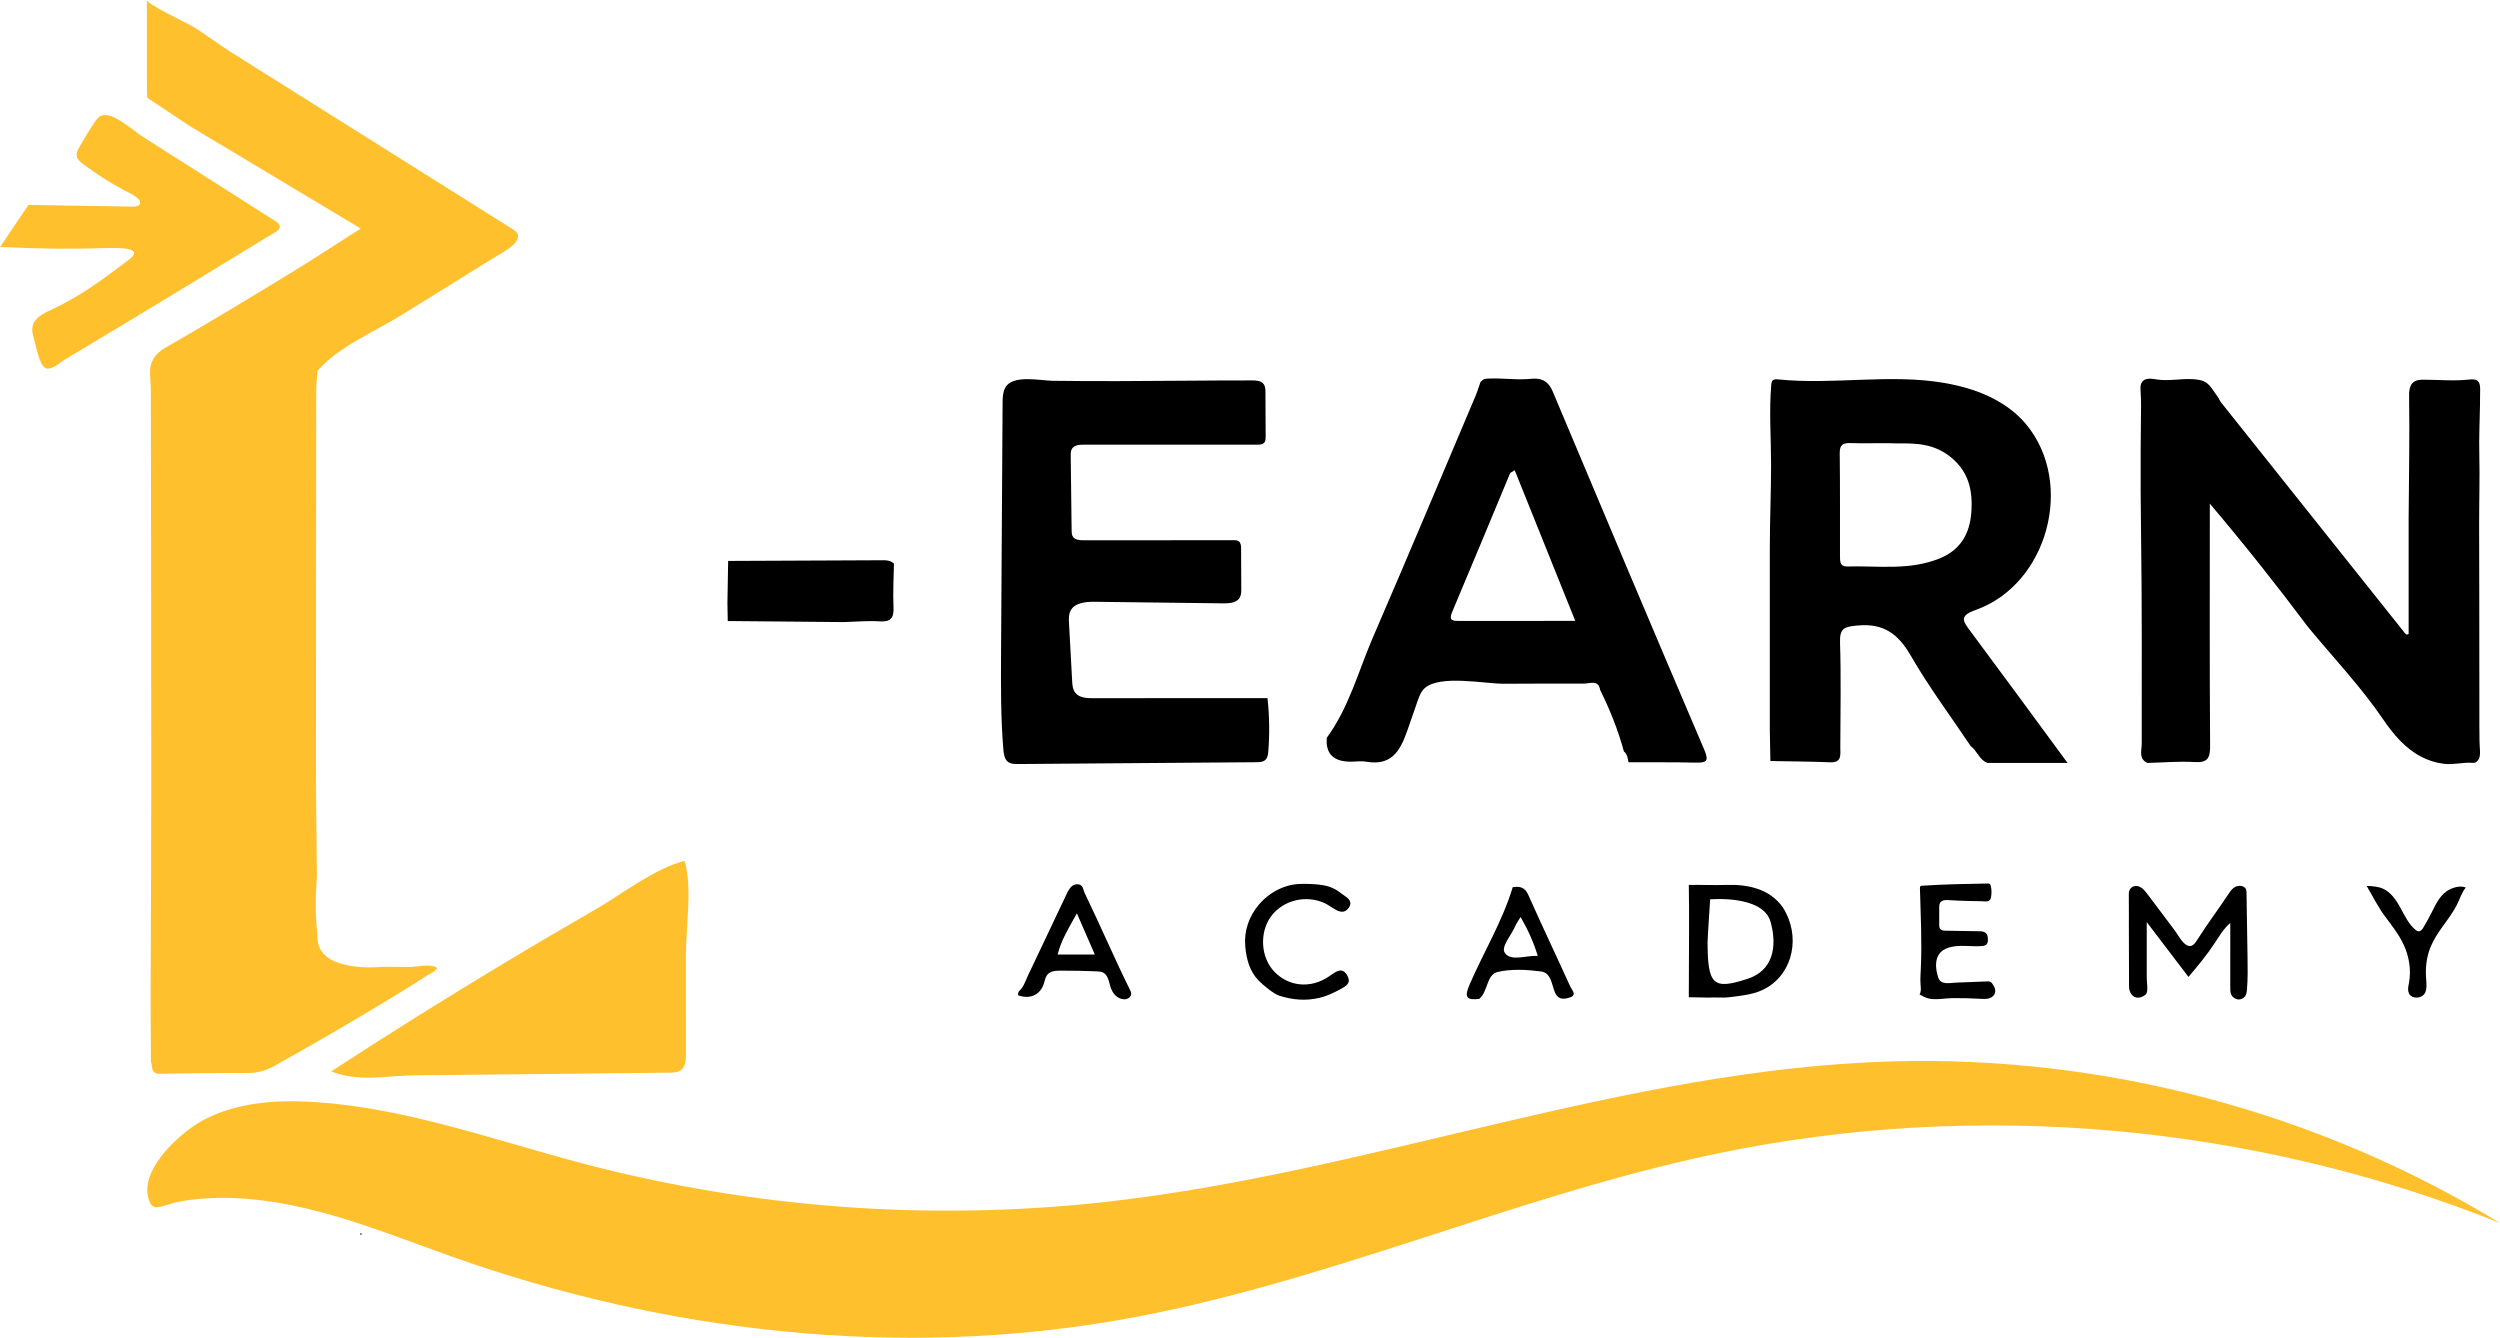 <?xml version="1.0" encoding="UTF-8"?>
<svg id="Layer_2" xmlns="http://www.w3.org/2000/svg" viewBox="0 0 687.6 367.94">
  <defs>
    <style>
      .cls-1 {
        fill: #1a1d22;
      }

      .cls-2 {
        fill: #ffc02e;
      }
    </style>
  </defs>
  <g id="Layer_1-2" data-name="Layer_1">
    <g>
      <path class="cls-2" d="M41.45,281.92c0-1.67-.01-3.33-.02-5,0-1.33,0-2.67,0-4,0-.67,0-1.33,0-2,.06-18.27.17-36.54.17-54.82,0-36.06-.06-72.13-.11-108.19,0-1.66-.15-3.31-.22-4.97-.16-3.46,1.28-5.62,4.44-7.43,11.39-6.52,22.6-13.34,33.81-20.17,6.41-3.9,12.69-8.03,19.7-12.48-16.22-9.72-31.53-18.9-46.84-28.07-3.96-2.63-7.91-5.26-11.87-7.89-.03-.65-.06-1.29-.09-1.94,0-.67-.01-1.34-.02-2.01,0-7.42,0-14.83,0-22.95,0,1.15,10.85,6.26,12.25,7.08,3.83,2.25,7.26,5,11.06,7.38,8.59,5.4,17.18,10.8,25.78,16.2,17.18,10.8,34.37,21.59,51.55,32.39,4.45,2.79-2.58,6.22-5.29,7.9-8.42,5.22-16.83,10.44-25.25,15.66-7.37,4.57-17.45,8.77-23.14,15.36-.04.33-.08.66-.12.99-.09,1.48-.26,2.97-.26,4.45-.04,34.88-.07,69.75-.06,104.63,0,9.62.16,19.24.24,28.86-.37,5.34-.51,10.69.14,16.02-.19,4.51,2.29,6.85,6.35,8.07,3.82,1.15,7.69,1.22,11.61.92,2.43,0,4.87.04,7.3.06,2.04.02,5.98-1.09,7.68.29-.48.91-1.91,1.49-2.77,2.04-1.22.78-2.44,1.56-3.67,2.34-2.45,1.55-4.92,3.07-7.4,4.57-10.23,6.19-20.6,12.21-31.06,18.02-2.41,1.36-4.79,1.92-7.54,1.9-8.12-.05-16.24.12-24.36.2-1.99-.37-1.51-2.15-1.94-3.41,0-1,0-2,.01-3-.01-1.67-.03-3.33-.04-5,0-.67,0-1.33-.01-2Z"/>
      <path d="M200.16,170.81c-.03-1.62-.06-3.25-.09-4.87.07-3.89.14-7.78.2-11.66,14.29-.06,28.57-.11,42.86-.19,1.06,0,1.96.22,2.74.91-.06,3.97-.31,7.94-.12,11.89.14,2.95-.62,4.22-3.81,4.01-3.28-.21-6.59.11-9.88.2-10.64-.1-21.27-.19-31.91-.29Z"/>
      <path class="cls-2" d="M41.9,331.66c-.58-.46-1-1.38-1.28-3.01-1.37-7.85,9.34-17.39,15.22-20.54,9.32-4.99,20.34-5.68,30.89-4.99,25.18,1.66,49.24,10.49,73.65,16.91,46.7,12.3,95.68,15.89,143.68,10.55,72.84-8.12,142.88-36.51,216.14-38.65,58.52-1.71,117.44,13.94,167.41,44.46-67.89-27.24-143.87-34.05-215.47-19.09-55.72,11.64-108.32,35.99-164.4,45.76-61.14,10.65-124.82,3.38-183.3-17.38-19.29-6.85-38.93-15.24-59.66-16.14-5.08-.22-10.19.01-15.2.91-3.83.69-6.23,2.32-7.66,1.2Z"/>
      <path d="M669.9,257.72c-.55.92-1.05,1.87-1.45,2.87-1.02,2.56-1.36,5.37-1.2,8.13.08,1.41.42,3.35-.42,4.61-.77,1.14-2.63,1.4-3.73.58-.52-.39-.75-1.07-.77-1.72s.13-1.29.25-1.93c.63-3.51.03-7.2-1.48-10.44-1.35-2.91-3.38-5.42-5.27-7.98s-3.26-5.42-4.91-8.18c1.5.07,3.04.14,4.42.73,2.24.97,3.7,3.14,4.87,5.28s2.22,4.44,4.08,6.02c.28.24.6.46.96.46.57,0,.98-.55,1.27-1.04.8-1.32,1.54-2.67,2.24-4.05,1.09-2.16,2.14-4.49,4.12-5.9,1.36-.97,3.68-1.71,5.31-1.06-.88,1.1-1.34,2.29-1.89,3.58-1.54,3.65-4.36,6.64-6.4,10.02Z"/>
      <path d="M314.98,192.01c11.21,0,22.42,0,33.63,0,.54,4.87.61,9.79.22,14.67-.07.82-.18,1.71-.76,2.28-.64.63-1.64.67-2.54.68-21.85.17-43.69.33-65.54.5-.94,0-1.94,0-2.7-.56-1.01-.73-1.21-2.13-1.32-3.37-.74-8.84-.69-17.72-.64-26.59.14-22.86.28-45.71.42-68.57,0-1.5.03-3.07.73-4.4,1.94-3.71,9.65-1.97,12.91-1.92,6.11.09,12.23.1,18.34.09,12.23-.03,24.45-.2,36.68-.19,1.13,0,2.43.08,3.12.98.49.64.51,1.5.52,2.31.02,4.05.04,8.09.06,12.14,0,.63-.02,1.33-.47,1.77-.44.44-1.13.47-1.76.47-15.96,0-31.91,0-47.87.01-1.16,0-2.52.1-3.15,1.08-.37.57-.37,1.3-.37,1.98.08,6.84.16,13.68.25,20.52,0,.57.02,1.18.32,1.67.57.93,1.86,1.04,2.95,1.04,13.74,0,27.48-.01,41.23-.02.53,0,1.1.01,1.51.34.55.44.6,1.24.6,1.95.02,3.69.03,7.37.05,11.06,0,.84,0,1.72-.42,2.44-.84,1.45-2.84,1.6-4.51,1.58-11.78-.14-23.56-.29-35.34-.43-2.55-.03-5.64.26-6.74,2.56-.48,1.01-.43,2.17-.37,3.29.29,5.29.57,10.57.86,15.86.06,1.15.15,2.39.86,3.3,1.07,1.39,3.09,1.51,4.84,1.51,4.79,0,9.58,0,14.38,0Z"/>
      <path class="cls-2" d="M188.61,238c1.66,7.32.05,17.24.05,24.66,0,9.09.01,18.17.01,27.26,0,1.59-.11,3.41-1.37,4.38-.88.68-2.08.72-3.19.73-15.57.16-31.14.33-46.7.49-7.78.08-15.57.16-23.35.24-8.17.09-15.21,1.92-23-1.07,15.72-10.24,31.63-20.19,47.71-29.86,8.22-4.94,16.49-9.8,24.8-14.58,7.51-4.32,16.4-11.37,24.73-13.49.12.41.23.82.32,1.24Z"/>
      <path d="M280.07,273.78c-.3-1.02.57-1.42,1.06-2.13.67-.97,1.08-2.24,1.59-3.31,1.18-2.49,2.36-4.97,3.54-7.46,2.36-4.97,4.72-9.94,7.07-14.92.42-.88.87-1.8,1.66-2.35s2.05-.59,2.62.19c.24.33.33.74.45,1.13.16.51.4.99.63,1.47,4.14,8.55,7.86,17.29,12.08,25.81.17.35.35.72.35,1.11,0,.92-1.01,1.57-1.93,1.53-2-.09-3.26-1.71-3.78-3.47-.43-1.44-.67-3.2-2-3.88-.55-.28-1.18-.31-1.79-.34-3.3-.14-6.6-.2-9.9-.19-2.42.01-3.85.35-4.41,2.85-.82,3.65-3.77,5.16-7.23,3.95ZM296.19,251.21c-2.39,4.24-4.38,7.54-5.3,11.33h10.23c-1.66-3.81-3.09-7.1-4.93-11.33Z"/>
      <path d="M422.82,104.18c.09,0,.18.02.27.03,2,.25,3.21,1.67,3.96,3.44,13.81,32.89,27.68,65.76,41.7,98.56,1.4,3.27.49,3.6-2.42,3.54-6.14-.14-12.28-.07-18.43-.09-.22-1.09-.29-2.23-1.27-2.99-1.58-5.85-3.82-11.44-6.51-16.87-.47-2.94-2.81-1.78-4.35-1.79-7.38-.04-14.75.04-22.13.05-5.29,0-17.34-2.48-21.65,1.09-1.14.95-1.68,2.42-2.16,3.83-.93,2.68-1.86,5.36-2.79,8.04-2.04,5.87-4.55,9.64-11.31,8.47-1.28-.22-2.64-.02-3.96,0q-7.4.13-6.86-6.57c6.14-8.37,8.71-18.4,12.75-27.74,9.54-22.06,18.83-44.23,28.2-66.36.51-1.21.88-2.49,1.32-3.73.81-.92,1.21-.93,2.45-.98,1.17-.05,2.34-.02,3.51.03,2.27.09,4.55.27,6.82.13.95-.06,1.91-.18,2.86-.1ZM416.61,129.35c-.78.5-1.19.61-1.29.86-5.31,12.7-10.54,25.42-15.91,38.09-1.01,2.37.08,2.48,1.88,2.48,10.4-.02,20.81-.01,31.97-.01-5.7-14.19-11.15-27.74-16.64-41.41Z"/>
      <path class="cls-1" d="M99.51,339.31c-.04.11-.08.22-.12.33-.13-.05-.27-.07-.36-.15-.03-.03.07-.21.11-.32l.38.14Z"/>
      <path class="cls-2" d="M25.7,34.1c.04-.06.07-.11.11-.17.46-.7.94-1.41,1.63-1.89,2.9-1.99,9.27,3.93,11.66,5.46l12.79,8.14,13.49,8.59,6.75,4.29c1.19.76,2.4,1.49,3.57,2.27,3.02,2.01-.03,3.04-2.22,4.39-2.67,1.64-5.33,3.27-8,4.9-5.34,3.26-10.68,6.52-16.03,9.76-10.56,6.41-21.15,12.79-31.75,19.13-1.3.78-3.61,3.08-5.26,2.23s-2.6-6.36-3.09-8.01c-.32-1.08-.63-2.21-.42-3.31.46-2.5,3.18-3.79,5.49-4.85,7.64-3.49,14.41-8.59,21.11-13.66,4.63-3.5-3.93-3.2-5.96-3.14-9.39.3-18.79.21-28.17-.26-.52-.03-1.4-.02-1.4-.02l7.83-11.59s17.99.3,26.99.44c1.4.02,4.06.34,3.67-1.35-.3-1.33-3.39-2.59-4.46-3.17-3.9-2.1-7.65-4.5-11.19-7.16-.8-.6-1.65-1.32-1.77-2.32-.1-.79.3-1.55.69-2.24,1.24-2.2,2.55-4.36,3.93-6.48Z"/>
      <path d="M534.64,105.31c2.55.43,5.09,1.03,7.61,1.83,5.75,1.85,11.21,4.96,15.06,9.61,13.42,16.24,5.85,43.98-13.89,51-4.66,1.66-3.56,3.06-1.49,5.84,8.68,11.65,17.26,23.38,26.73,36.25h-21.99c-2.29-.79-2.84-3.33-4.64-4.62-5.55-8.28-11.54-16.3-16.51-24.92-3.48-6.03-7.53-8.93-14.63-8.26-3.47.33-4.94.63-4.81,4.61.31,9.65.1,19.32.08,28.98,0,1.94.48,4.16-2.79,4.03-5.48-.22-10.96-.24-16.44-.35-.05-2.8-.11-5.59-.16-8.39,0-16.66,0-33.33,0-49.99,0-7.69.34-15.38.35-23.06,0-7.34-.58-14.76.05-22.08.04-.43.1-.89.41-1.18.38-.36.97-.31,1.49-.26,15.13,1.54,30.58-1.58,45.57.95ZM519.45,121.89c-4.37,0-7.36.07-10.35-.02-1.93-.06-3.13.25-3.1,2.66.11,9.49.06,18.98.07,28.48,0,1.39.02,2.84,1.93,2.79,8.6-.22,17.34,1.18,25.65-2.28,5.53-2.3,8.07-6.66,8.53-12.41.51-6.39-.77-11.9-6.46-16-5.5-3.96-11.62-2.97-16.27-3.21Z"/>
      <path d="M682.11,110.96c-.09,4.7-.31,9.4-.2,14.11.15,6.45-.06,12.9-.05,19.35.01,6.6.02,13.2.04,19.79.02,12.01.03,24.01.03,36.02,0,2.13.02,4.2.17,6.32.07.99-.05,2.08-.74,2.79-.22.23-.5.41-.81.46-.24.04-.48.01-.73,0-2.56-.15-5.03.6-7.64.28-2.23-.27-4.38-.95-6.36-2-4.34-2.3-7.61-6.18-10.33-10.18-6.12-9.01-13.72-17-20.68-25.43-8.42-11.25-17.14-22.26-27.02-33.96,0,23.29-.08,44.94.08,66.58.02,3.38-.64,4.74-4.29,4.51-4.29-.26-8.62.13-12.93.24-2.52-1.13-1.58-3.41-1.59-5.24,0-19.14.09-38.28-.18-57.41-.11-7.87-.15-15.74-.11-23.61.02-3.98.06-7.97.11-11.95.02-1.61-.12-3.2-.16-4.78-.03-1.3.45-2.36,1.82-2.63.98-.19,1.98.05,2.97.19,3.2.43,6.41-.32,9.61-.12,1.46.09,2.93.27,4.06,1.24s1.86,2.44,2.81,3.6c.33.57.6,1.19,1,1.69,16.69,20.96,33.4,41.91,50.1,62.87.39.49.71,1.13,1.38.68v-31.41c.07-11.41.31-22.82.13-34.22-.04-2.7.84-4.3,3.69-4.31,4.28,0,8.53.43,12.81-.03.78-.08,1.66-.17,2.28.32.74.57.78,1.65.76,2.59,0,1.23-.02,2.45-.04,3.68Z"/>
      <path d="M585.53,252.92c0-2.39-.01-4.78-.02-7.16,0-1.65,1.54-2.55,3.04-1.84.88.43,1.51,1.24,2.1,2.02,2.49,3.31,4.98,6.63,7.47,9.94.93,1.24,1.93,3.29,3.31,4.08s2.27-.45,2.94-1.52c2.74-4.34,5.84-8.44,8.67-12.73.76-1.15,1.63-2.12,3.13-2.07.64.02,1.3.35,1.56.93.14.31.14.66.15,1,.09,5.91.18,11.82.28,17.73.05,2.96.09,5.94-.16,8.89-.05.55-.11,1.12-.38,1.61-.4.73-1.27,1.17-2.1,1.08s-1.58-.67-1.89-1.45c-.22-.56-.22-1.17-.22-1.77,0-5.94,0-11.89.01-17.83-1.83,1.56-3.05,3.7-4.38,5.7-2.13,3.23-4.63,6.2-7.12,9.16-3.84-5.01-7.65-10.04-11.48-15.07,0,3.53,0,7.06,0,10.59,0,1.62,0,3.24,0,4.86,0,.98.5,3.81-.29,4.46-.54.44-1.18.79-1.87.86-1.76.17-2.71-1.48-2.71-3.03-.02-6.15-.03-12.3-.05-18.44Z"/>
      <path d="M490.38,249.61c4.89,7.71,2.94,17.82-4.6,22.15-3.13,1.79-6.58,2.04-10.06,2.5-2.01.27-3.99-.02-5.97.12-.64,0-2.69-.08-5.26-.1.02-5.57.07-18.08.07-18.08v-6.28s-.07-3.99-.07-6.53c3-.06,7.23.11,10.21,0,6.13-.22,12.09,1.11,15.69,6.22ZM469.65,258.93c.02,12.04,1.49,13.4,11.07,10.26,6.83-2.24,8.19-8.68,6.26-15.64-2.09-7.51-16.62-6.19-16.62-6.19,0,0-.71,10.74-.7,11.57Z"/>
      <path d="M416.07,244.02c1.93-.3,3.32-.04,4.28,2.13,3.75,8.46,7.75,16.82,11.57,25.25.39.86,1.82,2.23.03,2.87-1.41.51-3.26.95-4.23-1.22-.97-2.18-1.04-5.49-3.87-5.86-3.91-.51-8.08-.73-11.87.12-3.22.72-2.66,5.42-5.15,7.44-3.34.33-4.23-.28-2.64-3.94,3.88-8.97,9.02-17.38,11.87-26.79ZM422.95,262.91c-1.18-3.82-2.66-7.13-4.73-10.7-.66,1.12-1.16,1.77-1.46,2.49-1.07,2.55-4.08,5.74-2.83,7.44,1.73,2.34,5.67.62,9.02.76Z"/>
      <path d="M367.04,244.49c.07.04.14.07.21.11.93.53,1.74,1.23,2.63,1.82,1.08.72,2.05,1.69,1.22,3.04-1.88,3.05-4.54-.05-6.78-1.07-5.21-2.37-11.5-.78-14.76,3.69-3.24,4.45-2.8,11.32.96,15.2,3.98,4.1,9.98,4.7,15.02,1.26,1.9-1.3,3.72-2.88,5.15.04.99,2.01-.77,2.8-2.28,3.62-1.75.95-3.58,1.8-5.52,2.25-3.76.88-7.23.57-10.92-.55-1.7-.52-4.67-3.06-5.74-4.15-2.54-2.57-3.42-5.96-3.73-9.46-.38-4.22,1-8.22,3.72-11.45,2.03-2.41,4.7-4.21,7.71-5.13,2.26-.69,4.49-.67,6.82-.56,2.15.1,4.38.33,6.31,1.35Z"/>
      <path d="M546.66,274.68c-.65.11-1.32.07-1.98.03-2.5-.15-5.01-.21-7.52-.19-2.1.01-4.74.6-6.78.09-.86-.21-1.65-.7-2.43-1.09.5-.79.36-1.81.28-2.74-.11-1.44,0-2.88.07-4.32.35-7.37-.05-14.78-.24-22.15,0-.2,0-.43.15-.57.11-.1.28-.12.43-.13,6-.4,12.01-.5,18.02-.61.21,0,.44,0,.61.13.13.11.2.28.24.45.3,1.04.28,2.11.1,3.17-.06.37-.21.74-.52.96-.54.38-1.5.17-2.12.16-.98,0-1.96-.03-2.94-.05-1.96-.04-3.92-.11-5.87-.24-.55-.04-1.12-.08-1.66.08-.97.29-1.14.99-1.14,1.89,0,1.64,0,3.28,0,4.92,0,1.13.57,1.49,1.66,1.51,3.1.05,6.2.1,9.3.15.67.01,1.42.05,1.9.53.41.4.51,1.02.53,1.59.03.54-.02,1.14-.4,1.52-.33.32-.82.4-1.28.44-1.93.15-3.88-.1-5.82-.05-2.06.05-4.7.45-5.94,2.29s-.88,4.38-.21,6.43c.68,2.12,3.21,1.45,4.93,1.38,2.84-.11,5.68-.22,8.52-.33.3-.01.61-.02.88.11.29.14.48.42.66.69.3.47.57.97.66,1.52.19,1.16-.64,2.04-1.7,2.34-.13.04-.27.07-.4.09Z"/>
    </g>
  </g>
</svg>